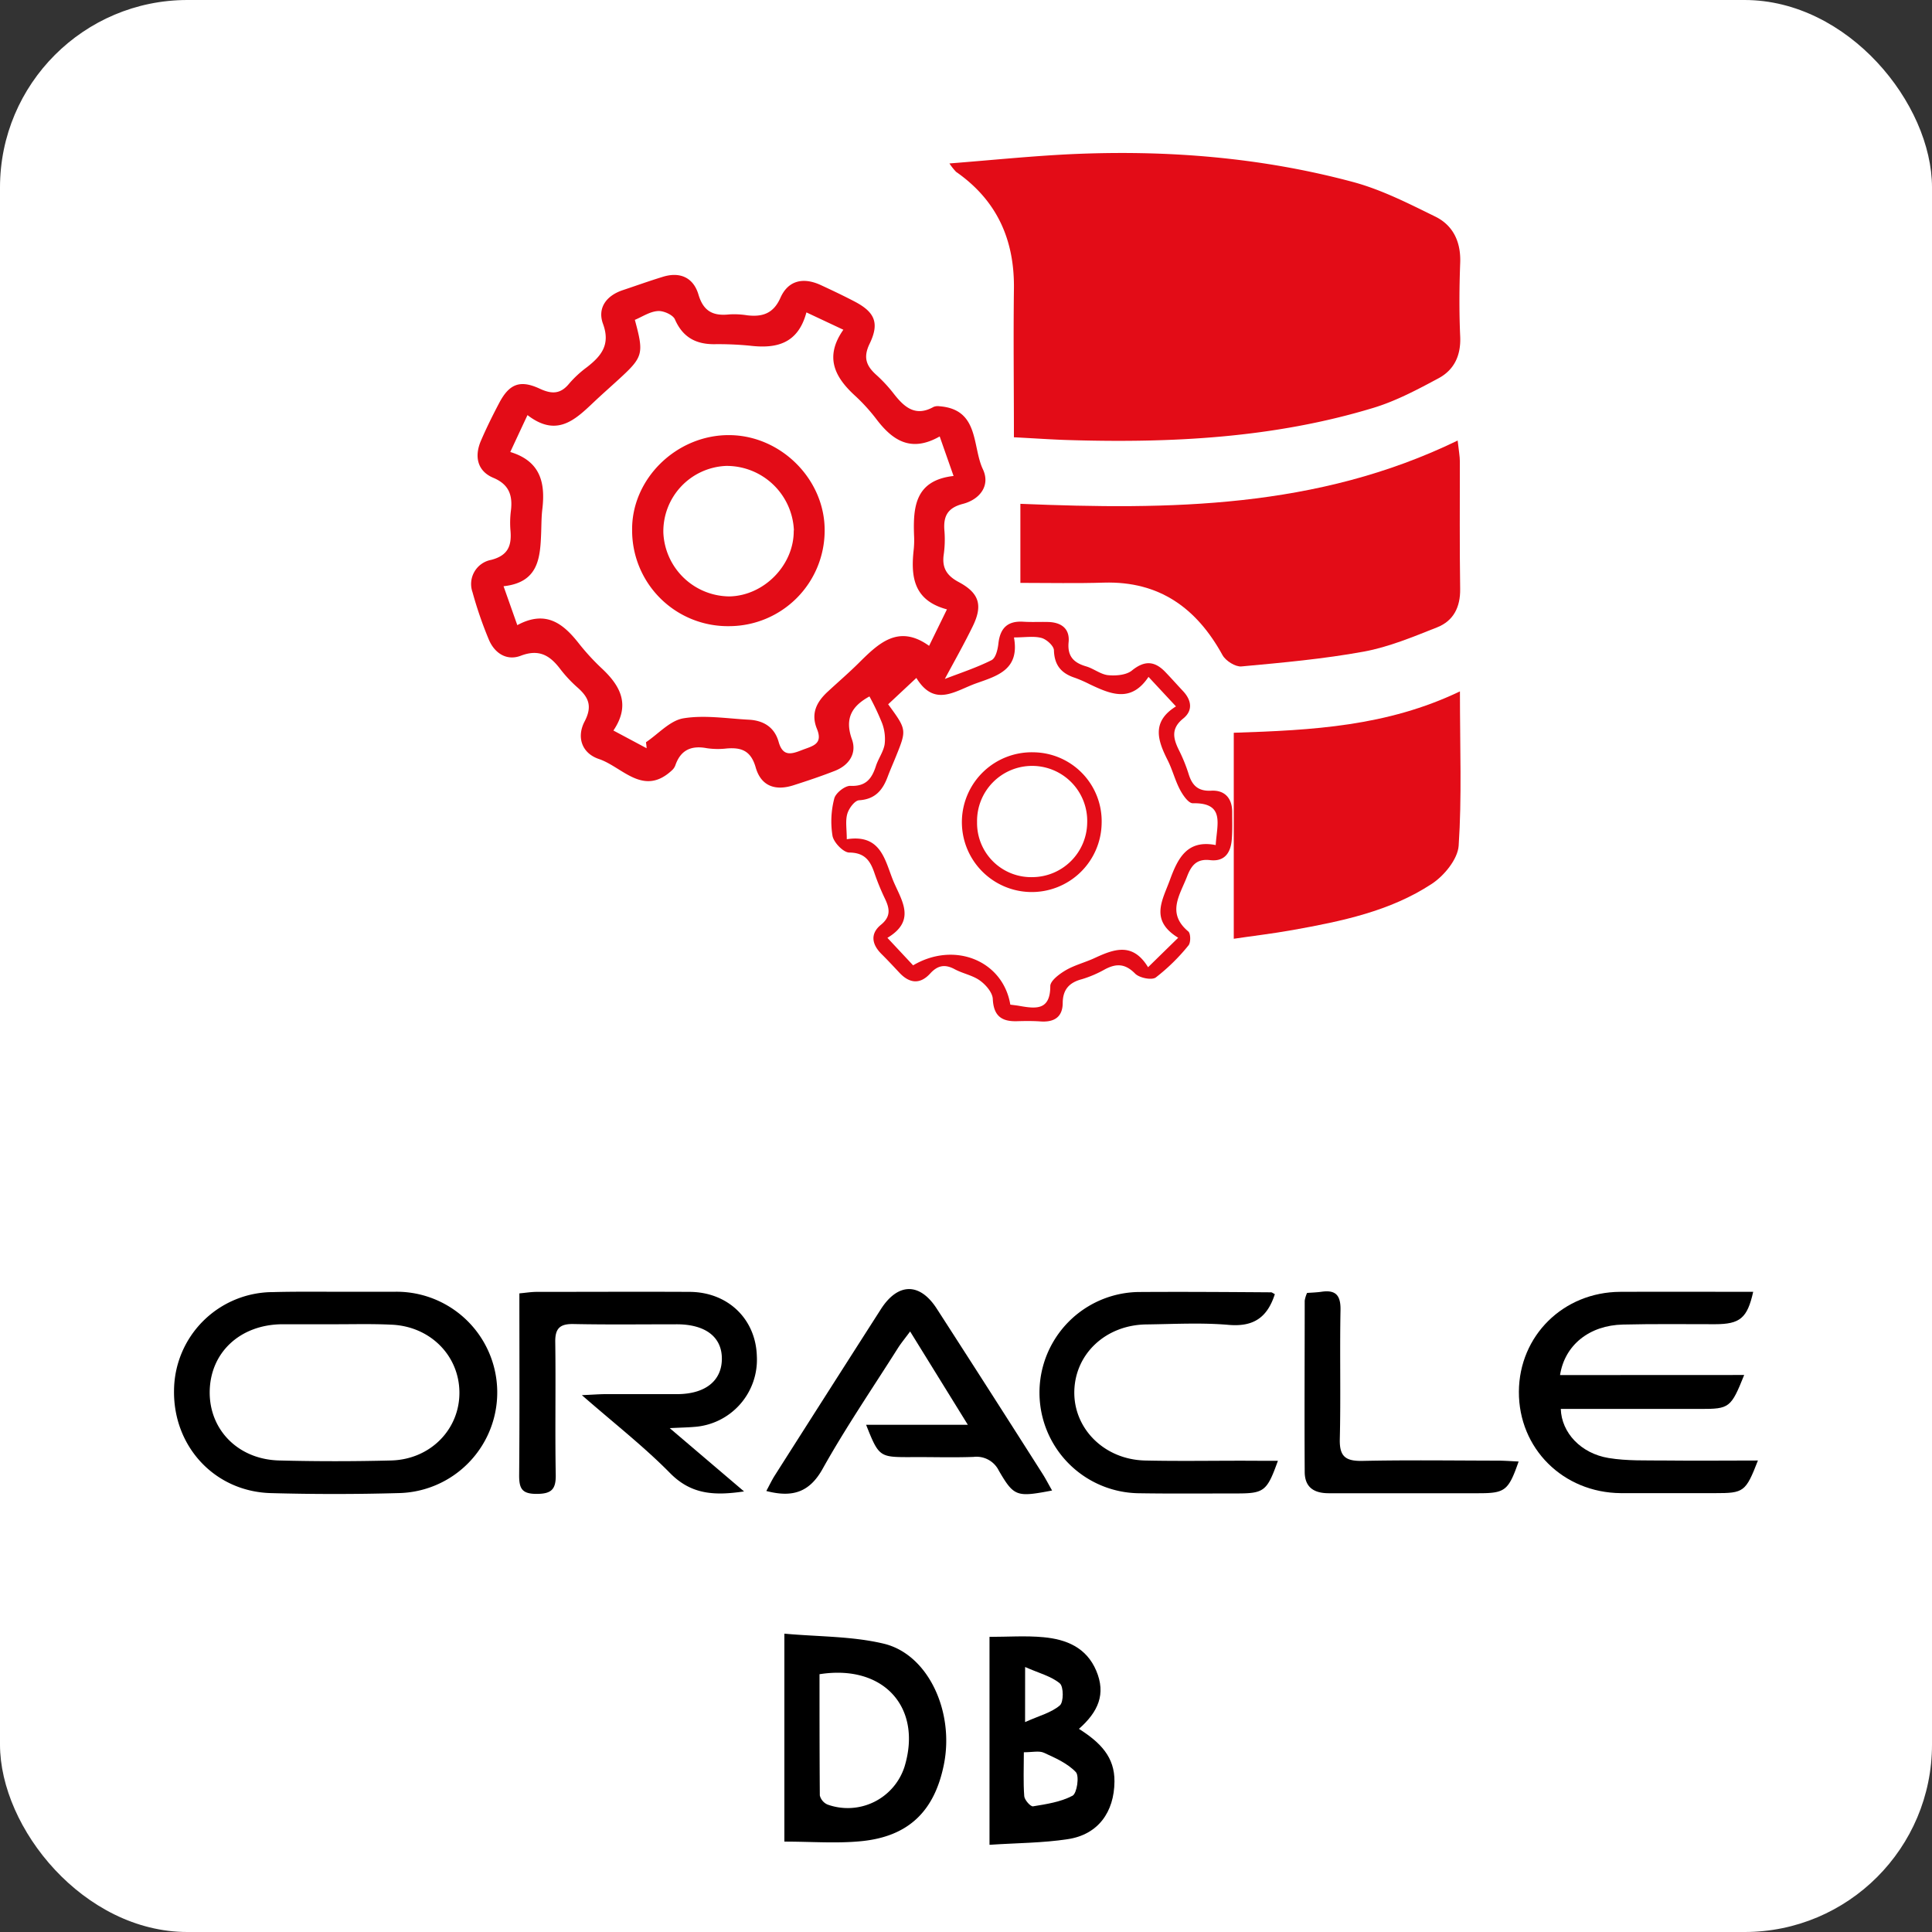 <svg id="Capa_1" data-name="Capa 1" xmlns="http://www.w3.org/2000/svg" viewBox="0 0 439.84 439.84"><rect x="0" y="0" width="439.84" height="439.84" fill="#333333" stroke="none"/><defs><style>.cls-1{fill:#fff;}.cls-2{fill:#e30c17;}</style></defs><rect class="cls-1" width="439.84" height="439.84" rx="42.68"/><path class="cls-2" d="M248.13,67.29c9.7-.76,18.64-1.68,27.6-2.11,21.72-1,43.24.69,64.27,6.33,6.48,1.74,12.65,4.89,18.72,7.87,4.09,2,5.87,5.78,5.69,10.53-.21,5.59-.25,11.2,0,16.79.19,4.27-1.35,7.57-4.92,9.49-4.76,2.56-9.63,5.15-14.77,6.72-22.69,6.9-46.05,8.07-69.57,7.35-3.74-.11-7.47-.38-12.34-.63,0-11.56-.14-22.59,0-33.61C263,84.75,259,75.72,249.64,69.2A13.35,13.35,0,0,1,248.13,67.29Z" transform="translate(-31.98 -30.08)"/><path class="cls-2" d="M229.92,188.63c-3.79,2.08-5.76,4.81-4,9.73,1.17,3.19-.6,5.93-3.87,7.21-3.09,1.21-6.25,2.27-9.41,3.28-4.2,1.35-7.41.17-8.62-4.06-1.09-3.82-3.26-4.59-6.62-4.31a17.16,17.16,0,0,1-4.53-.07c-3.48-.65-5.89.38-7.11,3.82a2.84,2.84,0,0,1-.72,1.14c-6.57,6.22-11.35-.69-16.7-2.49-3.93-1.32-5.13-5-3.27-8.55s.86-5.57-1.69-7.8a29.86,29.86,0,0,1-4-4.33c-2.33-3-4.79-4.38-8.85-2.83-3.2,1.22-6-.58-7.3-3.77a90.22,90.22,0,0,1-3.68-10.71,5.59,5.59,0,0,1,4.26-7.35c3.84-1,4.67-3.22,4.39-6.62a21.52,21.52,0,0,1,.09-4.54c.43-3.48-.38-6-4-7.52s-4.36-4.83-2.84-8.4c1.25-2.91,2.66-5.76,4.14-8.57,2.3-4.4,4.75-5.42,9.27-3.32,2.77,1.29,4.75,1.24,6.72-1.19a24.54,24.54,0,0,1,4-3.69c3.29-2.56,5.42-5.13,3.68-9.88-1.31-3.58.72-6.41,4.49-7.67,3-1,6-2.08,9-3,4-1.29,7.09.11,8.24,4s3.41,4.9,7,4.52a18.56,18.56,0,0,1,4.07.2c3.47.41,6-.37,7.6-4,1.78-4,5.25-4.69,9.16-2.89,2.61,1.21,5.21,2.44,7.75,3.77,4.59,2.41,5.66,4.89,3.39,9.59-1.49,3.07-.81,5,1.49,7.07a32.91,32.91,0,0,1,4,4.31c2.39,3.07,4.94,5.33,9.08,3a2.58,2.58,0,0,1,1.34-.14c9.09.7,7.41,9.11,9.87,14.33,1.77,3.75-.71,6.9-4.57,7.9-3.58.93-4.48,2.93-4.17,6.24a24.69,24.69,0,0,1-.19,5.43c-.38,2.95.76,4.69,3.41,6.11,4.72,2.52,5.54,5.3,3.22,10.07-1.95,4-4.17,7.92-6.36,12,3.36-1.3,7.11-2.52,10.6-4.26,1-.48,1.45-2.47,1.6-3.83.4-3.51,2.1-5.16,5.67-4.94,2,.13,3.94,0,5.9.07,2.84.15,4.7,1.58,4.41,4.58-.31,3.19,1.13,4.69,4,5.52,1.73.51,3.3,1.83,5,2s4.15,0,5.45-1.09c2.85-2.3,5.13-2.15,7.53.33,1.36,1.41,2.66,2.88,4,4.31,2,2.09,2.4,4.48.11,6.32-2.79,2.25-2.31,4.48-1,7.14a36.84,36.84,0,0,1,2.22,5.45c.8,2.63,2.15,4,5.17,3.84s4.76,1.67,4.76,4.84c0,2.12.08,4.25-.1,6.35-.25,2.91-1.6,5-4.91,4.62-3-.35-4.25,1.1-5.25,3.69-1.65,4.28-4.72,8.37.27,12.55.56.48.59,2.59,0,3.22a44.5,44.5,0,0,1-7.4,7.25c-.93.68-3.74.1-4.71-.88-2.24-2.27-4.23-2.35-6.82-1A25.84,25.84,0,0,1,278.3,253c-2.86.75-4.34,2.32-4.38,5.36,0,3.26-1.93,4.48-5.07,4.26-1.8-.13-3.63-.1-5.44-.05-3.49.08-5.23-1.29-5.41-5.06-.07-1.47-1.58-3.23-2.92-4.19-1.67-1.21-3.91-1.59-5.76-2.59-2.22-1.2-3.89-.88-5.59,1-2.32,2.53-4.73,2.22-7-.21-1.34-1.43-2.68-2.87-4.08-4.26-2.21-2.2-2.59-4.62-.12-6.64,2.31-1.88,2-3.69.92-5.94a54.17,54.17,0,0,1-2.4-5.86c-.95-2.79-2.2-4.62-5.72-4.65-1.34,0-3.53-2.27-3.82-3.79a20.58,20.58,0,0,1,.4-8.51c.31-1.25,2.45-2.94,3.68-2.88,3.51.16,4.86-1.62,5.79-4.48.55-1.72,1.73-3.29,2-5a10.21,10.21,0,0,0-.59-4.81A56.16,56.16,0,0,0,229.92,188.63Zm-50.74,11.79c0-.46-.09-.91-.13-1.37,2.83-1.9,5.47-4.94,8.53-5.44,4.82-.79,9.93.06,14.91.32,3.33.18,5.82,1.71,6.76,5.06s2.86,2.81,5.25,1.87,4.92-1.28,3.47-4.83-.06-6.17,2.47-8.5c2.33-2.16,4.75-4.24,7-6.47,4.56-4.53,9.08-8.95,16.06-3.95l4.06-8.3c-7.72-2.07-8.25-7.6-7.55-13.75a21.08,21.08,0,0,0,.06-3.18c-.22-6.44.28-12.45,9-13.44-1.18-3.36-2.11-6-3.16-9-6.54,3.73-10.74.9-14.41-3.93a41.34,41.34,0,0,0-4.88-5.36c-4.59-4.2-7-8.8-2.64-15l-8.41-3.95c-1.93,7.18-6.86,8.29-12.87,7.58a74.11,74.11,0,0,0-8.17-.34c-4.19,0-7.15-1.62-8.91-5.68-.45-1-2.63-2-3.93-1.86-1.79.13-3.5,1.3-5.18,2,2.1,7.72,1.9,8.44-3.61,13.49-1.56,1.43-3.15,2.84-4.7,4.27-4.61,4.25-8.92,9.49-16.13,3.92-1.5,3.2-2.62,5.6-3.92,8.4,6.94,2.1,8,7.1,7.3,13-.22,1.8-.2,3.63-.27,5.44-.22,5.68-.59,11.26-8.56,12.12l3.13,8.86c6.51-3.52,10.46-.36,14,4.15a51.9,51.9,0,0,0,5.21,5.68c4.29,4,6.61,8.32,2.67,14.16Zm55-10c4.23,5.79,4.23,5.79,1.77,11.88-.62,1.54-1.3,3.06-1.88,4.61-1.14,3.06-2.85,5.13-6.51,5.36-1,.06-2.33,1.85-2.68,3.09-.47,1.61-.12,3.47-.12,5.78,7.5-1.18,8.59,4.31,10.36,8.92s5.82,9.39-1.11,13.53l5.85,6.26c9.44-5.57,20.47-1.05,22.13,8.95.65.09,1.38.16,2.1.29,3.7.65,7,1.06,7-4.5,0-1.24,2.08-2.78,3.53-3.63,2.07-1.2,4.49-1.79,6.67-2.82,4.35-2,8.58-3.58,12.06,2.14l6.86-6.71c-6.53-4-3.59-8.5-1.91-13.1,1.82-5,3.94-9.28,10.45-8,.27-4.75,2.21-9.67-5.22-9.52-1,0-2.26-1.85-2.92-3.1-1.12-2.13-1.71-4.53-2.79-6.68-2.25-4.46-3.78-8.75,1.88-12.27l-6.25-6.72c-4,6-8.7,3.89-13.37,1.69a30.42,30.42,0,0,0-3.32-1.46c-3.1-1-4.73-2.81-4.84-6.26,0-1-1.66-2.51-2.82-2.83-1.78-.48-3.78-.12-6.28-.12,1.34,7.34-3.79,8.74-8.58,10.44s-9.48,5.56-13.64-1.22Z" transform="translate(-31.98 -30.08)"/><path class="cls-2" d="M264.28,162.78v-18c33.82,1.39,67.53,1.14,99.55-14.41.27,2.44.5,3.59.5,4.73,0,9.69-.07,19.38.07,29.07.06,4.13-1.52,7.25-5.22,8.72-5.44,2.16-11,4.48-16.69,5.53-9.19,1.68-18.55,2.52-27.88,3.38-1.38.13-3.59-1.27-4.31-2.57-5.89-10.72-14.38-16.87-27-16.51C277.11,162.92,270.93,162.78,264.28,162.78Z" transform="translate(-31.98 -30.08)"/><path class="cls-2" d="M364.35,187.48c0,13.07.45,24.14-.29,35.13-.21,3.07-3.3,6.84-6.12,8.69-9.51,6.25-20.57,8.52-31.61,10.5-4.72.85-9.5,1.4-13.47,2v-46.9C330.86,196.32,347.77,195.42,364.35,187.48Z" transform="translate(-31.98 -30.08)"/><path class="cls-2" d="M198,172.63a21.78,21.78,0,0,1-22.11-21.72c-.22-11.75,10.07-21.86,22.15-21.77,11.8.08,21.81,10.17,21.68,21.84A21.77,21.77,0,0,1,198,172.63Zm14.72-21.8a15.32,15.32,0,0,0-15.43-14.68A14.91,14.91,0,0,0,183,151.36a15.17,15.17,0,0,0,15.09,14.5C206,165.67,212.79,158.64,212.68,150.83Z" transform="translate(-31.98 -30.08)"/><path class="cls-2" d="M282.78,217.55a15.91,15.91,0,1,1-15.42-16.2A15.7,15.7,0,0,1,282.78,217.55Zm-28.36-.32a12.32,12.32,0,0,0,12.63,12.54,12.55,12.55,0,0,0,12.44-12.35,12.54,12.54,0,1,0-25.07-.19Z" transform="translate(-31.98 -30.08)"/><path d="M108.06,324.16c4.62,0,9.24,0,13.86,0A22.9,22.9,0,0,1,122.6,370c-9.65.27-19.33.27-29,0-12.76-.37-22.2-10.62-22-23.39a22.56,22.56,0,0,1,22.55-22.37C98.81,324.11,103.43,324.16,108.06,324.16Zm.27,7.4v0c-4.06,0-8.11,0-12.17,0-9.57.1-16.35,6.47-16.44,15.38-.08,8.67,6.49,15.38,15.77,15.63q12.78.33,25.59,0c8.93-.26,15.57-7.13,15.49-15.55s-6.76-15.09-15.66-15.37C116.72,331.45,112.52,331.56,108.33,331.56Z" transform="translate(-31.98 -30.08)"/><path d="M429.06,343.11c-3,7.49-3.38,7.73-9.92,7.73q-15.92,0-31.83,0c.17,5.4,4.56,10.13,10.88,11.17,4.24.7,8.63.52,13,.57,6.93.08,13.87,0,21,0-2.78,7.15-3.2,7.44-9.78,7.43-7.13,0-14.27,0-21.41,0-13.18-.1-23.29-10.18-23.23-23.1.07-12.74,10.11-22.67,23.08-22.73,10.07-.05,20.13,0,30.26,0-1.34,6-3,7.36-8.67,7.37-7,0-14-.09-21,.08-7.6.17-13.23,4.64-14.3,11.5Z" transform="translate(-31.98 -30.08)"/><path d="M164.45,347.7c2.57-.11,3.91-.22,5.26-.23,5.46,0,10.92,0,16.38,0,6.41,0,10.19-3,10.23-8s-3.72-7.89-10.25-7.9c-7.84,0-15.68.1-23.52-.06-3.06-.06-4.21.95-4.16,4.09.14,10.08-.07,20.16.11,30.23.06,3.34-1,4.34-4.33,4.35s-4-1.18-4-4.19c.12-13.7.05-27.4.05-41.46,1.53-.14,2.74-.34,3.94-.34,11.62,0,23.24-.06,34.86,0,8.67.06,15,6.16,15.26,14.58A15.33,15.33,0,0,1,190,354.93c-1.37.12-2.75.14-5.55.28l16.92,14.41c-6.78,1-12,.71-16.8-4.13C178.63,359.45,171.87,354.18,164.45,347.7Z" transform="translate(-31.98 -30.08)"/><path d="M271.5,369.41c-8.07,1.54-8.66,1.41-12.12-4.51a5.66,5.66,0,0,0-5.76-3.14c-4.89.18-9.8,0-14.7.05-6.7,0-6.9-.13-9.76-7.36h23.16L239.18,333.2c-1.26,1.7-2.1,2.71-2.8,3.82-5.76,9.11-11.83,18-17.1,27.42-3,5.4-6.89,6.63-12.84,5.08.68-1.25,1.24-2.45,1.94-3.55Q220.44,347,232.54,328.1c3.86-6,8.83-6.1,12.71-.08q12.06,18.69,24,37.47C270,366.65,270.62,367.87,271.5,369.41Z" transform="translate(-31.98 -30.08)"/><path d="M322.21,324.71c-1.7,5.29-4.82,7.45-10.4,7-6.25-.55-12.58-.19-18.87-.11-9.18.12-16.16,6.63-16.38,15.14s6.76,15.63,16.12,15.84c8.52.19,17.06,0,25.59.06h4.64c-2.51,7-3.13,7.45-9.62,7.44-7.41,0-14.82.07-22.23-.05a22.91,22.91,0,0,1,0-45.81c10.07-.07,20.14,0,30.21.07C321.52,324.25,321.76,324.48,322.21,324.71Z" transform="translate(-31.98 -30.08)"/><path d="M377.71,362.81c-2.33,6.67-3.08,7.23-9.23,7.22-11.33,0-22.66,0-34,0-3.44,0-5.45-1.41-5.47-4.84-.08-13,0-26,0-39a6.84,6.84,0,0,1,.54-1.76c1.11-.08,2.21-.11,3.3-.27,3.29-.48,4.37.88,4.31,4.19-.19,9.79.08,19.59-.16,29.38-.09,3.93,1.3,5,5.09,4.94,10.21-.22,20.42-.08,30.63-.06C374.36,362.6,376,362.73,377.71,362.81Z" transform="translate(-31.98 -30.08)"/><path d="M210.55,449.34V402c7.78.71,15.42.56,22.62,2.28,10.11,2.41,16.11,15.44,13.7,27.49-2.12,10.59-8,16.4-18.78,17.47C222.49,449.8,216.79,449.34,210.55,449.34Zm8-38.11c0,9.12,0,18.36.07,27.6a3.06,3.06,0,0,0,1.77,2.08,13.58,13.58,0,0,0,17.51-8.61C242,418.88,233.24,408.92,218.56,411.23Z" transform="translate(-31.98 -30.08)"/><path d="M277.61,423.67c4.94,3.14,8.15,6.44,8.09,12-.06,6.94-3.72,12.07-10.6,13.11-5.73.88-11.59.87-17.85,1.29V402.73c4.16,0,8.26-.3,12.3.08,5.15.48,9.74,2.3,12,7.62S282,419.81,277.61,423.67ZM265.07,429c0,3.61-.15,6.81.09,10,.07.86,1.43,2.4,2,2.31,3.08-.5,6.33-1,9-2.42,1-.54,1.58-4.49.75-5.37-1.89-2-4.7-3.24-7.3-4.42C268.54,428.62,267,429,265.07,429Zm.28-6.87c3.23-1.45,6-2.15,7.92-3.8.88-.75.87-4.26,0-5-1.94-1.64-4.69-2.31-7.91-3.74Z" transform="translate(-31.98 -30.08)"/></svg>